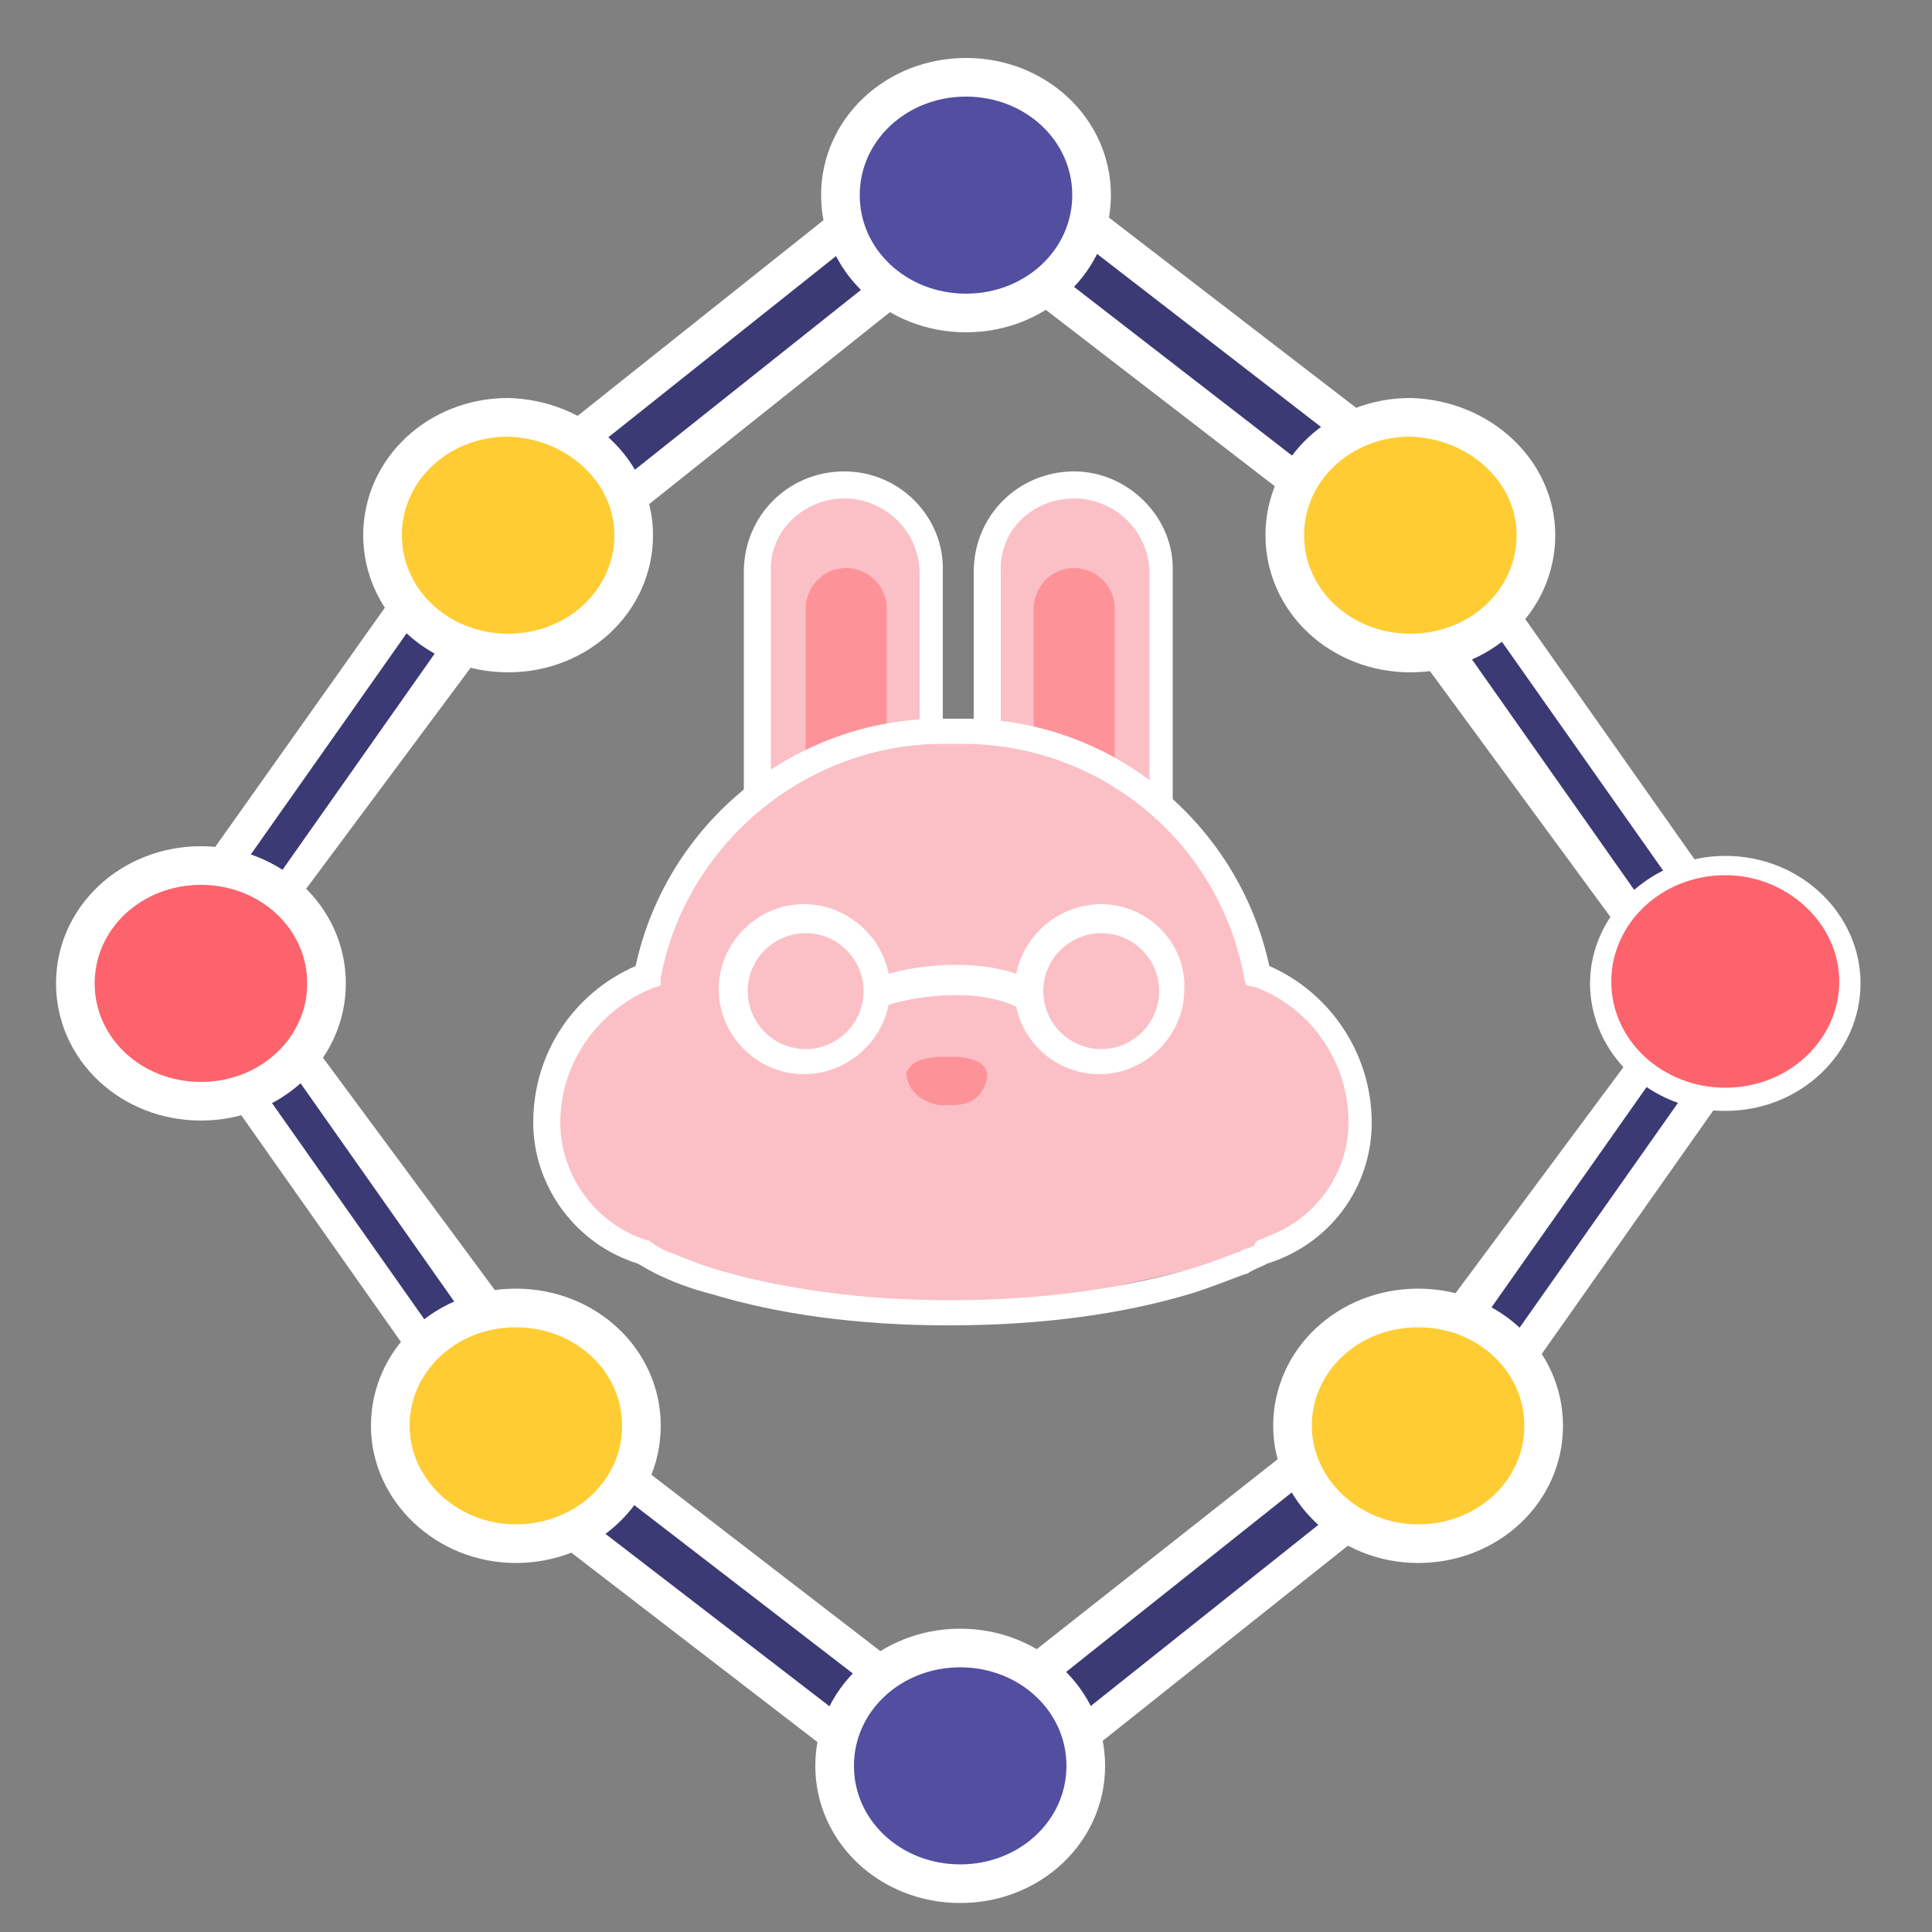 <svg version="1.1" id="Layer_1" xmlns="http://www.w3.org/2000/svg" xmlns:xlink="http://www.w3.org/1999/xlink" x="0px" y="0px"
	 viewBox="0 0 100 100" style="enable-background:new 0 0 100 100;" xml:space="preserve">
<rect x="0" y="0" width="100" height="100" fill="#808080" stroke="none"/>
<style type="text/css">
	.st0{fill-rule:evenodd;clip-rule:evenodd;fill:#FFFFFF;stroke:#FFFFFF;stroke-miterlimit:10;}
	.st1{fill:#3C3A74;}
	.st2{fill-rule:evenodd;clip-rule:evenodd;fill:#524FA1;}
	.st3{fill:none;stroke:#FFFFFF;stroke-width:2;}
	.st4{fill-rule:evenodd;clip-rule:evenodd;fill:#FFCC33;}
	.st5{fill-rule:evenodd;clip-rule:evenodd;fill:#FBC0C6;}
	.st6{fill-rule:evenodd;clip-rule:evenodd;fill:#FFFFFF;}
	.st7{fill-rule:evenodd;clip-rule:evenodd;fill:#FD9399;}
	.st8{fill-rule:evenodd;clip-rule:evenodd;fill:#FD636C;}
</style>
<path class="st0" d="M50,6.2l-1.3,1l-24,19.1l-1,0.8l1.3,0.7l2.1,1.1l1.3,0.7l1-0.8l20.7-16.5L71,28.4l1.1,0.8l1.3-0.7l2-1.1
	l1.3-0.7l-1.1-0.8L51.3,7.2L50,6.2z M50,7.9l24.3,18.7l-2,1.1L50,10.6l-22,17.5L26,27L50,7.9z"/>
<path class="st0" d="M26.2,23.4L24.4,26L8.8,48l-0.6,0.9l0.9,0.6l1.5,1l0.9,0.6l0.6-0.9L24.9,33l1.5-6.5L26.2,23.4z M25.3,26.6
	L24,31.7L11.3,49.6l-1.5-1L25.3,26.6z"/>
<path class="st0" d="M72.7,24.1l-0.3,3.1l1.4,6.4l12.7,17.3l0.6,0.9l0.9-0.6l1.5-1l0.9-0.6L90,48.6l-15.5-22L72.7,24.1z M73.5,27.2
	l15.5,22l-1.5,1L74.9,32.3L73.5,27.2z"/>
<path class="st1" d="M72.2,27.7l2-1.1L50,7.9L26,27l2.1,1.1l22-17.5L72.2,27.7z"/>
<path class="st1" d="M24,31.7l1.4-5.1l-15.5,22l1.5,1L24,31.7z"/>
<path class="st2" d="M56.5,10.1c0,3.4-2.9,6.1-6.5,6.1c-3.6,0-6.5-2.7-6.5-6.1c0-3.4,2.9-6.1,6.5-6.1C53.6,4,56.5,6.7,56.5,10.1"/>
<path class="st3" d="M56.5,10.1c0,3.4-2.9,6.1-6.5,6.1c-3.6,0-6.5-2.7-6.5-6.1c0-3.4,2.9-6.1,6.5-6.1C53.6,4,56.5,6.7,56.5,10.1"/>
<path class="st4" d="M32.8,27.7c0,3.4-2.9,6.1-6.5,6.1c-3.6,0-6.5-2.7-6.5-6.1c0-3.4,2.9-6.1,6.5-6.1C29.9,21.7,32.8,24.4,32.8,27.7
	"/>
<path class="st3" d="M32.8,27.7c0,3.4-2.9,6.1-6.5,6.1c-3.6,0-6.5-2.7-6.5-6.1c0-3.4,2.9-6.1,6.5-6.1C29.9,21.7,32.8,24.4,32.8,27.7
	"/>
<path class="st1" d="M87.5,50.2l1.5-1l-15.5-22l1.4,5.1L87.5,50.2z"/>
<path class="st4" d="M79.5,27.7c0,3.4-2.9,6.1-6.5,6.1c-3.6,0-6.5-2.7-6.5-6.1c0-3.4,2.9-6.1,6.5-6.1C76.6,21.7,79.5,24.4,79.5,27.7
	"/>
<path class="st3" d="M79.5,27.7c0,3.4-2.9,6.1-6.5,6.1c-3.6,0-6.5-2.7-6.5-6.1c0-3.4,2.9-6.1,6.5-6.1C76.6,21.7,79.5,24.4,79.5,27.7
	"/>
<path class="st0" d="M49.7,95.3l1.3-1l24-19.1l1-0.8l-1.3-0.7l-2.1-1.1L71.4,72l-1,0.8L49.6,89.2L28.7,73.1l-1.1-0.8L26.4,73l-2,1.1
	l-1.3,0.7l1.1,0.8l24.3,18.7L49.7,95.3z M49.7,93.6L25.4,74.9l2-1.1l22.2,17.1l22-17.5l2.1,1.1L49.7,93.6z"/>
<path class="st0" d="M73.5,78.1l1.8-2.5l15.5-22l0.6-0.9l-0.9-0.6l-1.5-1l-0.9-0.6l-0.6,0.9L74.8,68.5L73.3,75L73.5,78.1z
	 M74.4,74.9l1.4-5.1L88.4,52l1.5,1L74.4,74.9z"/>
<path class="st0" d="M27,77.4l0.3-3.1L25.9,68L13.1,50.7l-0.6-0.9l-0.9,0.6l-1.5,1L9.1,52l0.6,0.9l15.5,22L27,77.4z M26.2,74.3
	l-15.5-22l1.5-1l12.6,17.9L26.2,74.3z"/>
<path class="st1" d="M27.5,73.8l-2,1.1l24.3,18.7l24-19.1l-2.1-1.1l-22,17.5L27.5,73.8z"/>
<path class="st1" d="M75.7,69.8l-1.4,5.1l15.5-22l-1.5-1L75.7,69.8z"/>
<path class="st2" d="M43.2,91.4c0-3.4,2.9-6.1,6.5-6.1c3.6,0,6.5,2.7,6.5,6.1c0,3.4-2.9,6.1-6.5,6.1C46.1,97.5,43.2,94.8,43.2,91.4"
	/>
<path class="st3" d="M43.2,91.4c0-3.4,2.9-6.1,6.5-6.1c3.6,0,6.5,2.7,6.5,6.1c0,3.4-2.9,6.1-6.5,6.1C46.1,97.5,43.2,94.8,43.2,91.4"
	/>
<path class="st4" d="M66.9,73.8c0-3.4,2.9-6.1,6.5-6.1c3.6,0,6.5,2.7,6.5,6.1c0,3.4-2.9,6.1-6.5,6.1C69.8,79.9,66.9,77.1,66.9,73.8"
	/>
<path class="st3" d="M66.9,73.8c0-3.4,2.9-6.1,6.5-6.1c3.6,0,6.5,2.7,6.5,6.1c0,3.4-2.9,6.1-6.5,6.1C69.8,79.9,66.9,77.1,66.9,73.8"
	/>
<path class="st1" d="M12.2,51.3l-1.5,1l15.5,22l-1.4-5.1L12.2,51.3z"/>
<path class="st4" d="M20.2,73.8c0-3.4,2.9-6.1,6.5-6.1c3.6,0,6.5,2.7,6.5,6.1c0,3.4-2.9,6.1-6.5,6.1C23.1,79.9,20.2,77.1,20.2,73.8"
	/>
<path class="st3" d="M20.2,73.8c0-3.4,2.9-6.1,6.5-6.1c3.6,0,6.5,2.7,6.5,6.1c0,3.4-2.9,6.1-6.5,6.1C23.1,79.9,20.2,77.1,20.2,73.8"
	/>
<g>
	<path class="st5" d="M41.2,45.6c-1.1,0-2.1-0.9-2.1-2.1V29.6c0-2.5,2-4.5,4.5-4.5c2.5,0,4.5,2,4.5,4.5v13.9c0,1.1-0.9,2.1-2.1,2.1
		H41.2z"/>
	<path class="st6" d="M43.7,24.4c-2.9,0-5.2,2.3-5.2,5.2v13.9c0,1.5,1.2,2.7,2.7,2.7h4.9c1.5,0,2.7-1.2,2.7-2.7V29.6
		C48.9,26.8,46.6,24.4,43.7,24.4 M43.7,25.8c2.1,0,3.9,1.7,3.9,3.9v13.9c0,0.8-0.6,1.4-1.4,1.4h-4.9c-0.8,0-1.4-0.6-1.4-1.4V29.6
		C39.8,27.5,41.6,25.8,43.7,25.8"/>
	<path class="st7" d="M44.7,43.4h-1.9c-0.6,0-1.1-0.5-1.1-1.1V31.5c0-1.1,0.9-2.1,2.1-2.1c1.1,0,2.1,0.9,2.1,2.1v10.7
		C45.8,42.9,45.3,43.4,44.7,43.4"/>
	<path class="st5" d="M53.4,45.6c-1.3,0-2.4-1.1-2.4-2.4V29.6c0-2.5,2-4.5,4.5-4.5c2.5,0,4.5,2,4.5,4.5v13.6c0,1.3-1.1,2.4-2.4,2.4
		H53.4z"/>
	<path class="st6" d="M55.6,24.4c-2.9,0-5.2,2.3-5.2,5.2v13.6c0,1.7,1.4,3,3,3h4.3c1.7,0,3-1.4,3-3V29.6
		C60.8,26.8,58.4,24.4,55.6,24.4 M55.6,25.8c2.1,0,3.9,1.7,3.9,3.9v13.6c0,0.9-0.8,1.7-1.7,1.7h-4.3c-0.9,0-1.7-0.8-1.7-1.7V29.6
		C51.7,27.5,53.4,25.8,55.6,25.8"/>
	<path class="st7" d="M56.5,43.4h-1.9c-0.6,0-1.1-0.5-1.1-1.1V31.5c0-1.1,0.9-2.1,2.1-2.1c1.1,0,2.1,0.9,2.1,2.1v10.7
		C57.6,42.9,57.1,43.4,56.5,43.4"/>
	<path class="st5" d="M65.3,64.8c2.9-0.9,5-3.6,5-6.7c0-3.5-2.2-6.5-5.3-7.6c-1.3-7.2-7.7-12.7-15.2-12.7h-1
		c-7.6,0-13.9,5.5-15.2,12.7c-3.1,1.2-5.3,4.2-5.3,7.6c0,3.2,2.1,5.8,5,6.7c0,0,11.5,3.1,15.8,3.1S65.3,64.8,65.3,64.8"/>
	<path class="st6" d="M57,54.3c-1.7,0-3-1.4-3-3c0-1.7,1.4-3,3-3c1.7,0,3,1.4,3,3C60,52.9,58.7,54.3,57,54.3 M41.7,54.3
		c-1.7,0-3-1.4-3-3c0-1.7,1.4-3,3-3c1.7,0,3,1.4,3,3C44.7,52.9,43.4,54.3,41.7,54.3 M57,46.8c-2.2,0-4,1.6-4.4,3.6
		c-2.4-0.8-5.2-0.4-6.6,0c-0.4-2-2.2-3.6-4.4-3.6c-2.4,0-4.4,2-4.4,4.4c0,2.4,2,4.4,4.4,4.4c2.2,0,4-1.6,4.4-3.6
		c1-0.3,4.2-1,6.6,0.1c0.4,2,2.2,3.5,4.3,3.5c2.4,0,4.4-2,4.4-4.4C61.4,48.8,59.4,46.8,57,46.8"/>
	<path class="st7" d="M49.2,54.7c0,0,1.8-0.1,1.9,0.9c0,0,0,1.6-1.8,1.6h-0.7c0,0-1.6-0.2-1.7-1.7C47,55.6,46.9,54.6,49.2,54.7"/>
	<path class="st6" d="M65.7,50c3.2,1.4,5.3,4.6,5.3,8.1c0,3.4-2.2,6.3-5.4,7.3l-0.2,0.1c-0.2,0.1-0.5,0.2-0.8,0.4L64.3,66
		c-0.8,0.3-1.8,0.7-2.8,1c-3.4,1-7.5,1.6-12.4,1.6c-4.8,0-8.9-0.6-12.2-1.6c-1.2-0.3-2.2-0.7-3-1.1c-0.4-0.2-0.7-0.4-0.9-0.5
		c-3.2-1-5.4-4-5.4-7.3c0-3.6,2.1-6.7,5.3-8.1c1.6-7.4,8.2-12.8,15.8-12.8h1C57.5,37.1,64.1,42.6,65.7,50z M65,64.3l0.1-0.1l0.3-0.1
		l0.2-0.1c2.5-0.9,4.2-3.3,4.2-5.9c0-3.1-1.9-5.9-4.8-7L64.5,51l-0.1-0.4c-1.3-7-7.4-12.1-14.6-12.1h-1c-7.1,0-13.3,5.2-14.6,12.1
		L34.2,51l-0.3,0.1C31,52.2,29,55,29,58.1c0,2.8,1.9,5.3,4.5,6.1l0.1,0l0.1,0.1l0.3,0.2c0.2,0.1,0.3,0.2,0.6,0.3
		c0.8,0.3,1.7,0.7,2.8,1c3.2,0.9,7.1,1.5,11.8,1.5c4.7,0,8.7-0.6,12-1.5c1.1-0.3,2.1-0.7,2.9-1c0.1,0,0.1,0,0.2-0.1l0.3-0.1l0.3-0.1
		L65,64.3z"/>
</g>
<path class="st8" d="M82.8,50.8c0,3.3,2.8,6,6.3,6c3.5,0.1,6.4-2.6,6.4-5.9c0-3.3-2.7-6-6.3-6C85.7,44.9,82.8,47.5,82.8,50.8"/>
<path class="st8" d="M16.9,50.9c0,3.4-2.9,6.1-6.5,6.1c-3.6,0-6.5-2.7-6.5-6.1c0-3.4,2.9-6.1,6.5-6.1C14,44.8,16.9,47.5,16.9,50.9"
	/>
<path class="st3" d="M16.9,50.9c0,3.4-2.9,6.1-6.5,6.1c-3.6,0-6.5-2.7-6.5-6.1c0-3.4,2.9-6.1,6.5-6.1C14,44.8,16.9,47.5,16.9,50.9"
	/>
<path class="st6" d="M89.3,57.5c-3.9,0-7-3-7-6.6c0-3.6,3.2-6.6,7-6.6c3.9,0,7,3,7,6.6C96.3,54.5,93.2,57.5,89.3,57.5z M89.3,45.3
	c-3.3,0-5.9,2.5-5.9,5.5c0,3.1,2.7,5.5,5.9,5.5c3.3,0,5.9-2.5,5.9-5.5C95.2,47.8,92.5,45.3,89.3,45.3z"/>
</svg>
